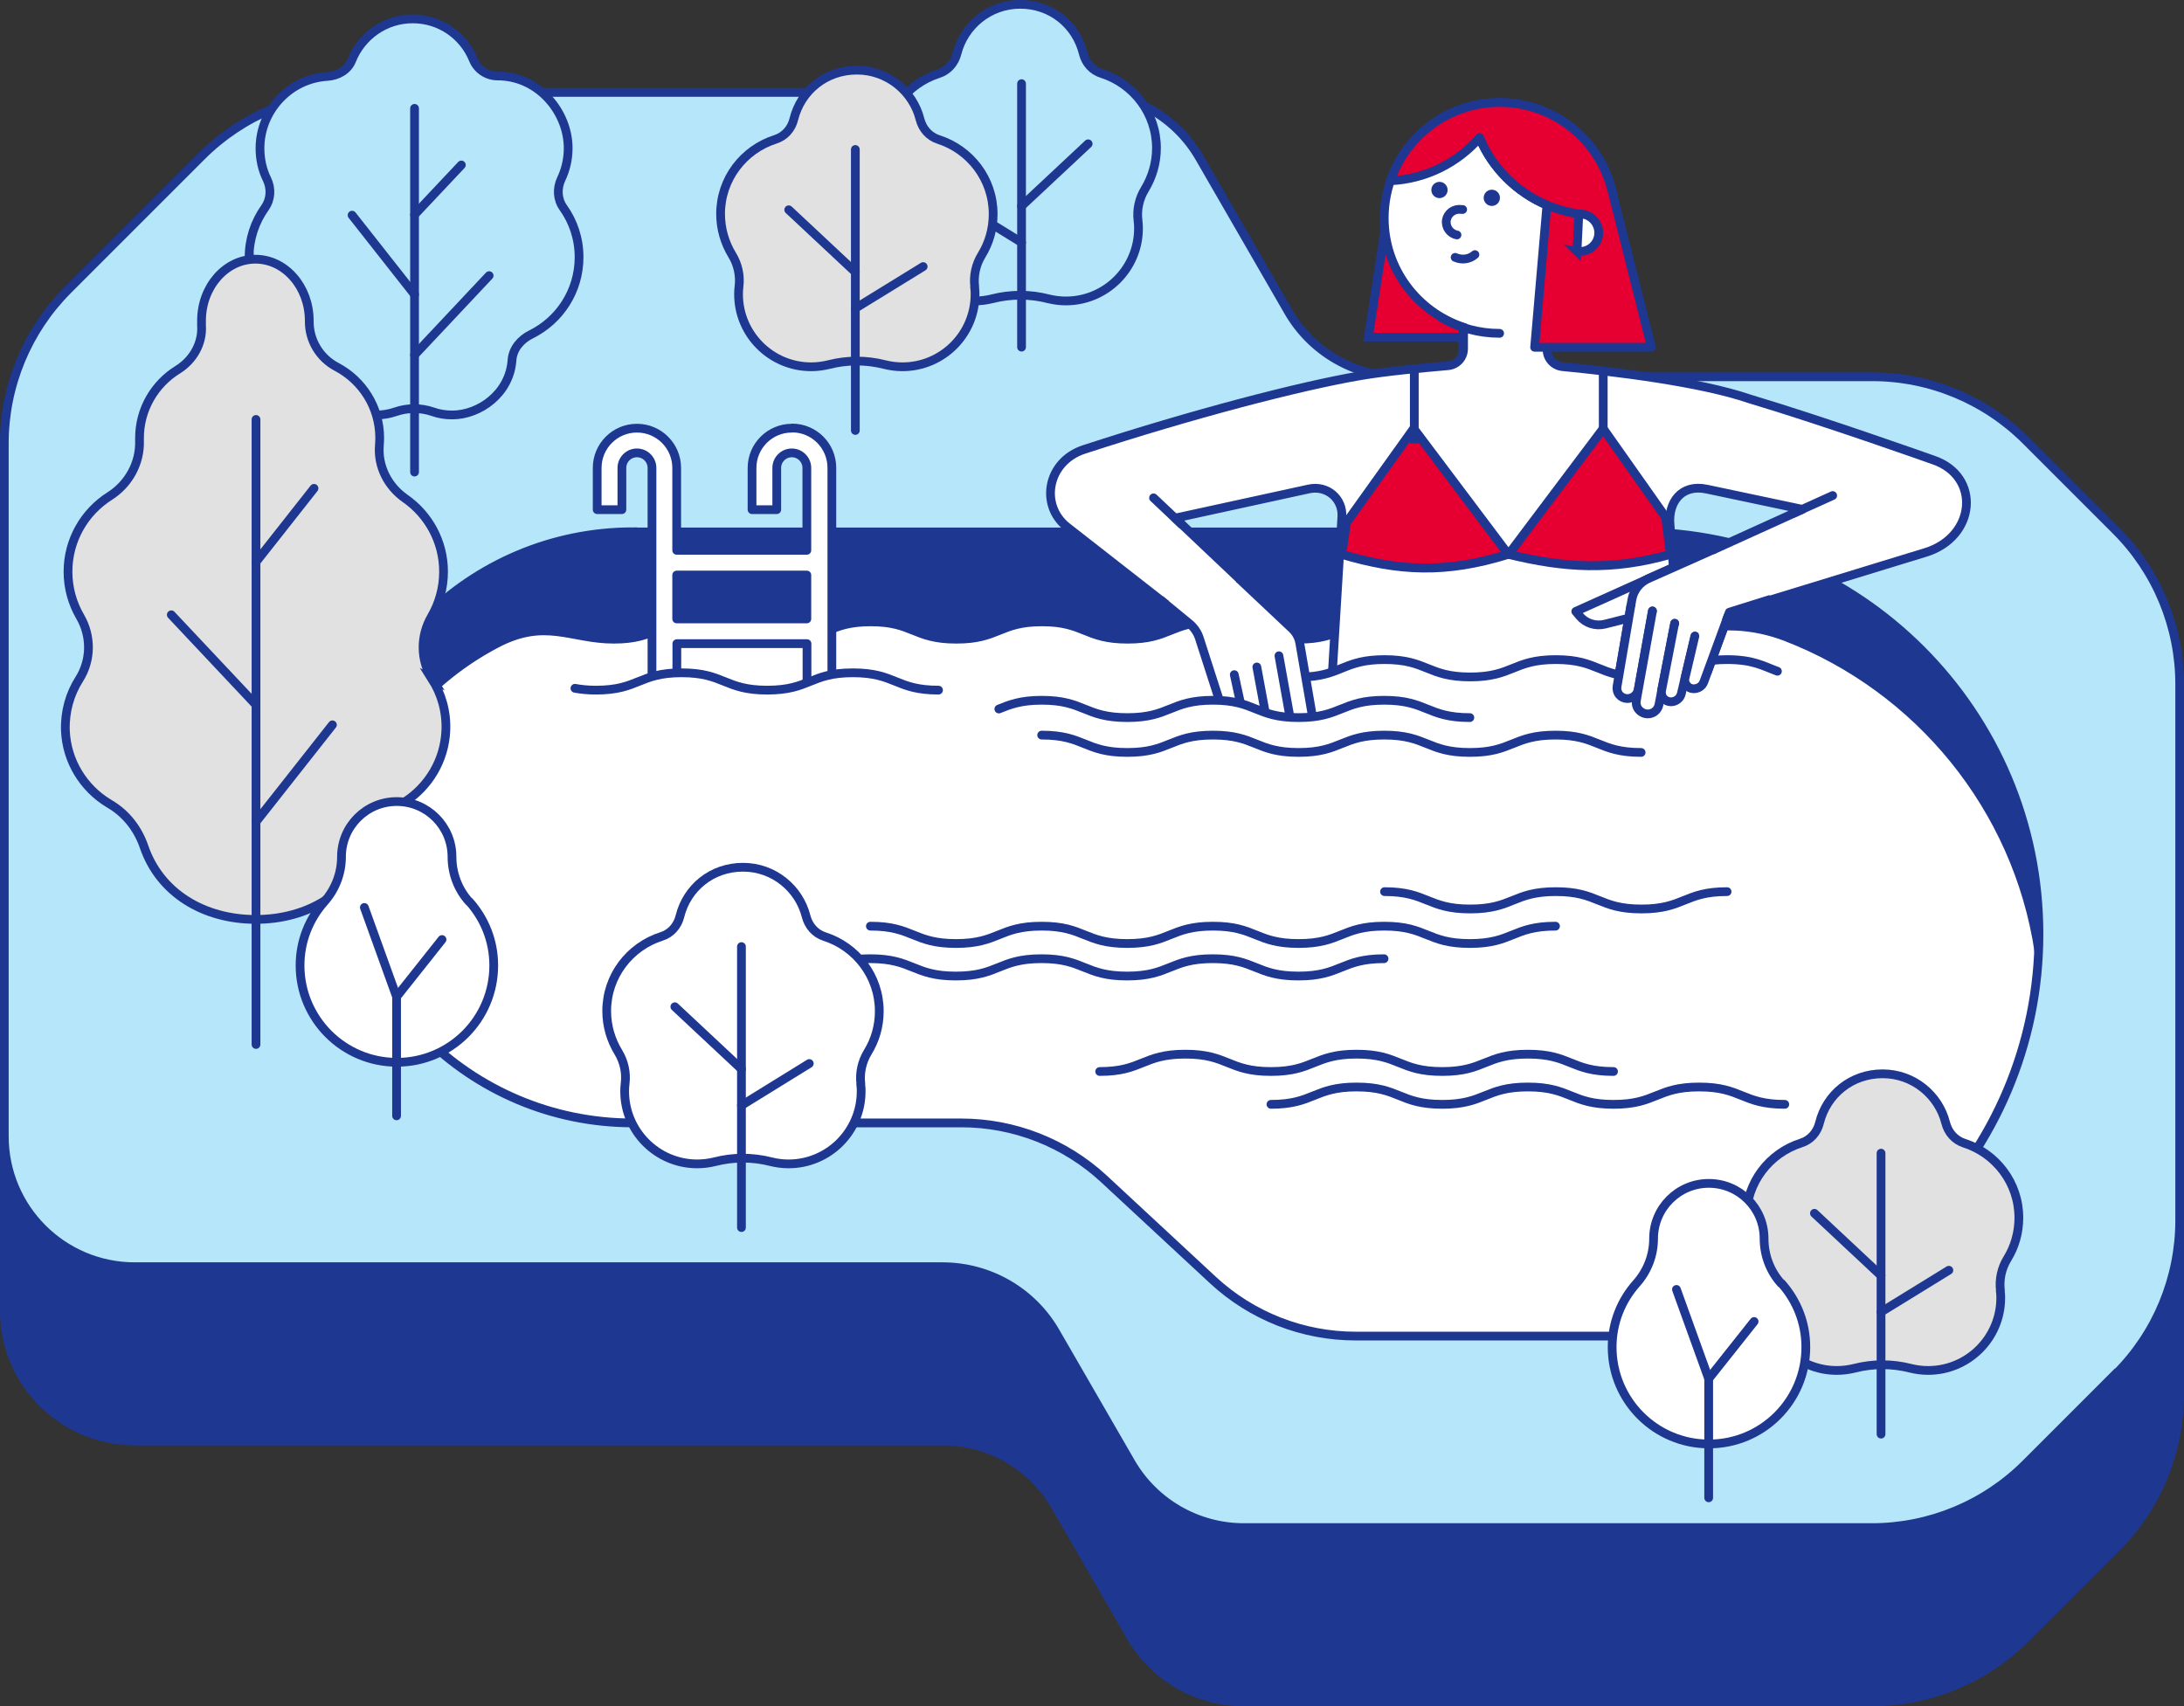 <?xml version="1.0" encoding="UTF-8"?>
<svg id="WASSER" xmlns="http://www.w3.org/2000/svg" xmlns:xlink="http://www.w3.org/1999/xlink" viewBox="0 0 142.3 111.18">
  <rect x="0" y="0" width="142.3" height="111.18" fill="#333333" stroke="none"/>
  <defs>
    <style>
      .cls-1, .cls-2, .cls-3, .cls-4, .cls-5, .cls-6, .cls-7 {
        fill: none;
      }

      .cls-8, .cls-9, .cls-10, .cls-11, .cls-12, .cls-13, .cls-14, .cls-15, .cls-16, .cls-17, .cls-18, .cls-2, .cls-19, .cls-3, .cls-20, .cls-21, .cls-22, .cls-4, .cls-5, .cls-23, .cls-24, .cls-6, .cls-7, .cls-25 {
        stroke: #1e3791;
      }

      .cls-8, .cls-9, .cls-10, .cls-11, .cls-12, .cls-13, .cls-15, .cls-16, .cls-17, .cls-18, .cls-2, .cls-19, .cls-3, .cls-20, .cls-21, .cls-22, .cls-4, .cls-5, .cls-23, .cls-24, .cls-6, .cls-25 {
        stroke-width: .57px;
      }

      .cls-8, .cls-10, .cls-11, .cls-20, .cls-21, .cls-22, .cls-4, .cls-6, .cls-7 {
        stroke-miterlimit: 10;
      }

      .cls-8, .cls-12, .cls-17, .cls-26, .cls-19, .cls-24, .cls-25 {
        fill: #fff;
      }

      .cls-9, .cls-11, .cls-27 {
        fill: #1e3791;
      }

      .cls-9, .cls-12, .cls-13, .cls-14, .cls-15, .cls-16, .cls-17, .cls-18, .cls-2, .cls-3, .cls-24 {
        stroke-linejoin: round;
      }

      .cls-9, .cls-12, .cls-13, .cls-2, .cls-19, .cls-20, .cls-21, .cls-22, .cls-6, .cls-7, .cls-25 {
        stroke-linecap: round;
      }

      .cls-10, .cls-15, .cls-22 {
        fill: #b6e6fa;
      }

      .cls-28 {
        clip-path: url(#clippath);
      }

      .cls-13, .cls-14, .cls-16, .cls-29, .cls-23 {
        fill: #e60032;
      }

      .cls-14 {
        stroke-width: .58px;
      }

      .cls-18, .cls-20 {
        fill: #e1e1e1;
      }

      .cls-30 {
        clip-path: url(#clippath-4);
      }

      .cls-31 {
        clip-path: url(#clippath-3);
      }

      .cls-32 {
        clip-path: url(#clippath-2);
      }

      .cls-21 {
        fill: #dce14b;
      }

      .cls-24 {
        stroke-linecap: square;
      }

      .cls-7 {
        stroke-width: .29px;
      }

      .cls-25 {
        fill-rule: evenodd;
      }
    </style>
    <clipPath id="clippath">
      <path class="cls-8" d="m41.24,34.65c-10.63,0-19.26,8.62-19.26,19.26h0c0,10.63,8.62,19.26,19.26,19.26h21.39c3.44,0,6.76,1.3,9.29,3.64l7.12,6.61c2.53,2.34,5.84,3.64,9.29,3.64h18.32c14.47,0,26.2-11.73,26.2-26.2h0c0-14.47-11.73-26.2-26.2-26.2H41.24Z"/>
    </clipPath>
    <clipPath id="clippath-2">
      <path class="cls-1" d="m96.1,16.59c-.37.32-.87.37-1.29.18"/>
    </clipPath>
    <clipPath id="clippath-3">
      <path class="cls-2" d="m96.1,16.59c-.37.32-.87.37-1.29.18"/>
    </clipPath>
    <clipPath id="clippath-4">
      <path class="cls-1" d="m96.1,16.59c-.37.32-.87.37-1.29.18"/>
    </clipPath>
    <symbol id="Neues_Symbol_2" data-name="Neues Symbol 2" viewBox="0 0 142.3 111.18">
      <g>
        <path class="cls-11" d="m137.87,100.87c2.66-2.66,4.15-6.26,4.15-10.02v-34.92c0-3.76-1.49-7.36-4.15-10.02l-5.87-5.87c-2.66-2.66-6.26-4.15-10.02-4.15h-29.18c-3.75,0-7.34-1.48-9.99-4.12l-10.34-10.28c-2.66-2.64-6.25-4.12-9.99-4.12H23.16c-3.76,0-7.36,1.49-10.02,4.15l-8.71,8.71c-2.66,2.66-4.15,6.26-4.15,10.02v45.15c0,4.7,3.81,8.5,8.5,8.5h52.63c3.04,0,5.85,1.62,7.36,4.25l4.91,8.5c1.52,2.63,4.33,4.25,7.36,4.25h40.92c3.76,0,7.36-1.49,10.02-4.15l5.87-5.87Z"/>
        <path class="cls-10" d="m137.87,89.53c2.66-2.66,4.15-6.26,4.15-10.02v-34.92c0-3.76-1.49-7.36-4.15-10.02l-5.87-5.87c-2.66-2.66-6.26-4.15-10.02-4.15h-30.68c-3.04,0-5.85-1.62-7.36-4.25l-5.79-10.03c-1.52-2.63-4.33-4.25-7.36-4.25H23.16c-3.76,0-7.36,1.49-10.02,4.15l-8.71,8.71C1.78,21.53.28,25.13.28,28.89v45.15c0,4.7,3.81,8.5,8.5,8.5h52.63c3.04,0,5.85,1.62,7.36,4.25l4.91,8.5c1.52,2.63,4.33,4.25,7.36,4.25h40.92c3.76,0,7.36-1.49,10.02-4.15l5.87-5.87Z"/>
        <g>
          <path class="cls-15" d="m58.79,14.41c.09-.73-.07-1.46-.45-2.08-.48-.78-.75-1.69-.75-2.67,0-2.28,1.5-4.2,3.56-4.86.62-.2,1.05-.7,1.21-1.33.45-1.78,2.08-3.19,4.11-3.19s3.65,1.34,4.11,3.2c.15.62.59,1.12,1.2,1.31,2.07.66,3.57,2.58,3.57,4.86,0,.98-.28,1.89-.75,2.67-.38.62-.54,1.34-.45,2.06.02.15.03.32.03.5,0,2.61-2.12,4.73-4.73,4.73-.39,0-.77-.05-1.14-.14-1.2-.31-2.46-.31-3.67,0-.36.09-.75.14-1.14.14-2.61,0-4.73-2.12-4.73-4.73,0-.1,0-.26.03-.48Z"/>
          <line class="cls-6" x1="66.56" y1="22.62" x2="66.56" y2="5.45"/>
          <line class="cls-6" x1="66.56" y1="13.43" x2="70.9" y2="9.37"/>
          <line class="cls-6" x1="66.56" y1="15.8" x2="62.15" y2="13.08"/>
        </g>
        <g>
          <path class="cls-22" d="m16.23,16.77c0-1.2.38-2.31,1.03-3.23.39-.55.43-1.26.13-1.87s-.45-1.29-.45-2.01c0-2.45,1.93-4.53,4.38-4.68.69-.04,1.35-.41,1.6-1.05.63-1.58,2.17-2.7,3.97-2.7s3.32,1.1,3.95,2.66c.26.64.89,1.06,1.58,1.06,2.71,0,4.6,2.39,4.6,4.7,0,.72-.16,1.4-.45,2.01-.29.61-.26,1.32.13,1.87.65.91,1.03,2.02,1.03,3.23,0,2.21-1.28,4.12-3.13,5.03-.67.33-1.19.94-1.24,1.68-.15,2.17-2.12,3.57-3.9,3.57-.44,0-.87-.07-1.26-.21-.79-.27-1.64-.27-2.43,0-.4.14-.82.21-1.26.21-1.85,0-3.76-1.47-3.9-3.6-.05-.72-.55-1.32-1.2-1.63-1.88-.91-3.17-2.83-3.17-5.05Z"/>
          <line class="cls-21" x1="27.01" y1="30.76" x2="27.01" y2="7.06"/>
          <line class="cls-21" x1="27.01" y1="19.19" x2="22.94" y2="14.02"/>
          <line class="cls-21" x1="27.01" y1="23.13" x2="31.87" y2="17.96"/>
          <line class="cls-21" x1="27.01" y1="13.99" x2="30.06" y2="10.75"/>
        </g>
        <g>
          <path class="cls-26" d="m41.24,34.65c-10.63,0-19.26,8.62-19.26,19.26h0c0,10.63,8.62,19.26,19.26,19.26h21.39c3.44,0,6.76,1.3,9.29,3.64l7.12,6.61c2.53,2.34,5.84,3.64,9.29,3.64h18.32c14.47,0,26.2-11.73,26.2-26.2h0c0-14.47-11.73-26.2-26.2-26.2H41.24Z"/>
          <g class="cls-28">
            <path class="cls-11" d="m132.85,62c-1.42-9.41-7.86-17.18-16.5-20.51-2.11-.81-4.44-.93-6.6-.28-.77.24-1.6.44-2.8.44-2.79,0-2.79-1.13-5.58-1.13s-2.79,1.13-5.58,1.13-2.79-1.13-5.58-1.13-2.79,1.13-5.58,1.13-2.79-1.13-5.58-1.13-2.79,1.13-5.58,1.13-2.79-1.13-5.58-1.13-2.79,1.13-5.58,1.13-2.79-1.13-5.58-1.13-2.79,1.13-5.58,1.13-2.79-1.13-5.58-1.13-2.79,1.13-5.58,1.13-4.44-1.39-7.63.28c-5.03,2.63-8.76,7.42-9.94,13.14l-12.51-10.34,25.84-18.76,74.01,5.52,29.04,4,.66,17.56-2.72,9.99-3.86-1.05Z"/>
          </g>
          <path class="cls-4" d="m41.24,34.65c-10.63,0-19.26,8.62-19.26,19.26h0c0,10.63,8.62,19.26,19.26,19.26h21.39c3.44,0,6.76,1.3,9.29,3.64l7.12,6.61c2.53,2.34,5.84,3.64,9.29,3.64h18.32c14.47,0,26.2-11.73,26.2-26.2h0c0-14.47-11.73-26.2-26.2-26.2H41.24Z"/>
        </g>
        <path class="cls-6" d="m90.21,58.1c2.79,0,2.79,1.13,5.58,1.13s2.79-1.13,5.58-1.13,2.79,1.13,5.58,1.13,2.79-1.13,5.58-1.13"/>
        <path class="cls-6" d="m56.71,60.35c2.79,0,2.79,1.13,5.58,1.13s2.79-1.13,5.58-1.13,2.79,1.13,5.58,1.13,2.79-1.13,5.58-1.13,2.79,1.13,5.58,1.13,2.79-1.13,5.58-1.13,2.79,1.13,5.58,1.13,2.79-1.13,5.58-1.13"/>
        <path class="cls-6" d="m71.65,69.82c2.79,0,2.79-1.13,5.58-1.13s2.79,1.13,5.58,1.13,2.79-1.13,5.58-1.13,2.79,1.13,5.58,1.13,2.79-1.13,5.58-1.13,2.79,1.13,5.58,1.13"/>
        <path class="cls-6" d="m82.81,71.96c2.79,0,2.79-1.13,5.58-1.13s2.79,1.13,5.58,1.13,2.79-1.13,5.58-1.13,2.79,1.13,5.58,1.13,2.79-1.13,5.58-1.13,2.79,1.13,5.58,1.13"/>
        <path class="cls-6" d="m45.54,62.47c2.79,0,2.79,1.13,5.58,1.13s2.79-1.13,5.58-1.13,2.79,1.13,5.58,1.13,2.79-1.13,5.58-1.13,2.79,1.13,5.58,1.13,2.79-1.13,5.58-1.13,2.79,1.13,5.58,1.13,2.79-1.13,5.58-1.13"/>
        <g>
          <path class="cls-20" d="m28.17,44.26c-.79-1.24-.8-2.81-.06-4.08.5-.86.79-1.86.79-2.93,0-1.97-.99-3.72-2.5-4.77-1.13-.79-1.8-2.1-1.68-3.48.01-.15.02-.3.02-.46,0-2-1.13-3.75-2.8-4.63-1.11-.58-1.8-1.73-1.79-2.98,0,0,0-.02,0-.03,0-2.21-1.57-4.01-3.51-4.01s-3.51,1.8-3.51,4.01c0,.1,0,.2,0,.3.08,1.18-.55,2.27-1.55,2.89-1.49.92-2.49,2.57-2.49,4.45,0,.06,0,.12,0,.17.05,1.46-.71,2.84-1.95,3.62-1.64,1.04-2.71,2.87-2.71,4.92,0,1.07.29,2.07.79,2.93.74,1.27.73,2.84-.06,4.08-.61.96-.94,2.11-.9,3.34.08,2,1.19,3.76,2.81,4.74.03.02.05.03.08.05,1.06.62,1.83,1.61,2.23,2.77,1.03,3.03,3.9,4.75,7.28,4.75s6.25-1.71,7.28-4.75c.4-1.17,1.19-2.16,2.25-2.79.06-.03.12-.07.17-.11,1.56-1,2.61-2.71,2.69-4.67.05-1.23-.29-2.38-.9-3.34Z"/>
          <line class="cls-21" x1="16.68" y1="68.06" x2="16.68" y2="27.33"/>
          <line class="cls-21" x1="16.68" y1="53.55" x2="21.66" y2="47.23"/>
          <line class="cls-21" x1="16.68" y1="36.62" x2="20.46" y2="31.82"/>
          <line class="cls-21" x1="16.68" y1="45.93" x2="11.16" y2="40.06"/>
        </g>
        <g>
          <path class="cls-18" d="m63.51,18.7c-.09-.73.07-1.46.45-2.08.48-.78.75-1.69.75-2.67,0-2.28-1.5-4.2-3.56-4.86-.62-.2-1.05-.7-1.21-1.33-.45-1.78-2.08-3.19-4.11-3.19s-3.65,1.34-4.11,3.2c-.15.62-.59,1.12-1.2,1.31-2.07.66-3.57,2.58-3.57,4.86,0,.98.28,1.89.75,2.67.38.62.54,1.34.45,2.06-.02.15-.03.32-.03.5,0,2.61,2.12,4.73,4.73,4.73.39,0,.77-.05,1.14-.14,1.2-.31,2.46-.31,3.67,0,.36.09.75.14,1.14.14,2.61,0,4.73-2.12,4.73-4.73,0-.1,0-.26-.03-.48Z"/>
          <line class="cls-6" x1="55.73" y1="28.05" x2="55.73" y2="9.74"/>
          <line class="cls-6" x1="55.73" y1="17.73" x2="51.39" y2="13.67"/>
          <line class="cls-6" x1="55.73" y1="20.09" x2="60.15" y2="17.37"/>
        </g>
        <g>
          <g>
            <rect class="cls-16" x="94.23" y="20.08" width="9.2" height="1.9"/>
            <polygon class="cls-23" points="90.59 12.67 89.16 21.97 97.82 21.97 99.99 22.59 99.99 12.43 90.59 12.67"/>
            <g>
              <path class="cls-26" d="m105.25,14.21c0-4.16-3.37-7.53-7.53-7.53s-7.53,3.37-7.53,7.53c0,3.31,2.15,6.09,5.12,7.1v2.97h5.49v-3.22c2.62-1.18,4.45-3.79,4.45-6.84Z"/>
              <path class="cls-5" d="m105.25,14.21c0-4.16-3.37-7.53-7.53-7.53s-7.53,3.37-7.53,7.53c0,3.31,2.15,6.09,5.12,7.1v2.97h5.49v-3.22c2.62-1.18,4.45-3.79,4.45-6.84Z"/>
            </g>
            <circle class="cls-27" cx="97.2" cy="12.89" r=".53"/>
            <circle class="cls-27" cx="93.79" cy="12.38" r=".53"/>
            <path class="cls-6" d="m94.93,15.31c-.45-.08-.76-.51-.69-.97h0c.08-.45.51-.76.97-.69h.09"/>
            <g>
              <g class="cls-32">
                <polygon class="cls-29" points="92.79 18.18 91.92 15.46 90.44 15.47 91.3 18.5 92.79 18.18"/>
              </g>
              <g>
                <g class="cls-31">
                  <polygon class="cls-9" points="92.79 18.18 91.92 15.46 90.44 15.47 91.3 18.5 92.79 18.18"/>
                </g>
                <path class="cls-2" d="m96.1,16.59c-.37.32-.87.37-1.29.18"/>
              </g>
              <g class="cls-30">
                <polygon class="cls-7" points="92.79 18.18 91.92 15.46 90.44 15.47 91.3 18.5 92.79 18.18"/>
              </g>
            </g>
          </g>
          <path class="cls-17" d="m95.36,21.57v1.15c0,.58-.44,1.06-1.02,1.11-1.73.15-4.06.37-5.7.65-4.02.69-10.97,2.51-18.02,4.81-2.4.79-2.89,3.65-1.08,5.06l11.39,8.9,2.46-3.03-6.82-6.46,8.71-1.9c1.19-.26,2.23.64,2.15,1.82l-.71,11.63,22.9-.74-.81-10.39c-.13-1.43.73-2.66,2.39-2.31l6.24,1.32-8,3.63,1.22,3.71,14.79-4.53c3.31-1.01,3.63-4.98.51-6.03,0,0-7.02-2.5-11.97-3.98-3.24-1.11-8.85-1.78-12.19-2.1-.57-.06-1-.54-1-1.11v-1.2"/>
          <path class="cls-14" d="m92.11,27.93l-4.38,6.12-.31,2.07c3.7,1.1,6.74,1.28,10.85,0l-6.16-8.19Z"/>
          <path class="cls-14" d="m104.46,27.93l-6.16,8.19c3.63.89,6.71,1.09,10.54,0l-.31-2.41-4.07-5.77Z"/>
          <line class="cls-3" x1="104.46" y1="27.93" x2="104.46" y2="24.13"/>
          <line class="cls-3" x1="92.15" y1="28.89" x2="92.15" y2="23.84"/>
          <line class="cls-19" x1="119.41" y1="32.29" x2="116.8" y2="33.47"/>
          <line class="cls-19" x1="75.16" y1="32.44" x2="76.99" y2="34.17"/>
          <path class="cls-25" d="m93.97,20.73c1.1.63,2.38.99,3.74.99"/>
          <g>
            <path class="cls-24" d="m80.93,37.9l3.25,3.06c.27.25.45.59.51.95l.9,5.22-5.64.06-1.8-5.59c-.12-.38-.35-.72-.66-.97l-1.68-1.38"/>
            <line class="cls-2" x1="83.33" y1="42.73" x2="84.09" y2="46.96"/>
            <line class="cls-2" x1="81.89" y1="43.46" x2="82.54" y2="46.97"/>
            <line class="cls-2" x1="80.42" y1="43.96" x2="81.1" y2="47.09"/>
          </g>
        </g>
        <g>
          <path class="cls-26" d="m86.01,44c1.52-.29,1.96-1.02,4.19-1.02,2.79,0,2.79,1.13,5.58,1.13s2.79-1.13,5.58-1.13,2.79,1.13,5.58,1.13,2.79-1.13,5.58-1.13c1.72,0,2.38.43,3.28.76v4.14h-29.45s-.73-3.81-.35-3.89Z"/>
          <path class="cls-6" d="m85.21,44.1c2.22-.15,2.42-1.12,5-1.12,2.79,0,2.79,1.13,5.58,1.13s2.79-1.13,5.58-1.13,2.79,1.13,5.58,1.13,2.79-1.13,5.58-1.13c1.72,0,2.38.43,3.28.76"/>
        </g>
        <line class="cls-2" x1="108.77" y1="40.43" x2="108.2" y2="43.1"/>
        <line class="cls-2" x1="109.98" y1="41.19" x2="109.48" y2="43.21"/>
        <g>
          <path class="cls-26" d="m65.08,46.2c.7-.28,1.4-.57,2.79-.57,2.79,0,2.79,1.13,5.58,1.13s2.79-1.13,5.58-1.13,2.79,1.13,5.58,1.13,2.79-1.13,5.58-1.13,2.79,1.13,5.58,1.13v2.01h-30.31l-.39-2.58Z"/>
          <path class="cls-6" d="m65.08,46.2c.7-.28,1.4-.57,2.79-.57,2.79,0,2.79,1.13,5.58,1.13s2.79-1.13,5.58-1.13,2.79,1.13,5.58,1.13,2.79-1.13,5.58-1.13,2.79,1.13,5.58,1.13"/>
        </g>
        <g>
          <path class="cls-17" d="m106.82,40.1l-2.25.57c-.61.15-1.25-.05-1.65-.53l-.25-.3,7.4-3.33"/>
          <path class="cls-24" d="m111.45,35.9l-4.07,1.81c-.55.25-.94.75-1.05,1.35l-.8,4.65,5.72.06,1.43-3.88,2.43-.76"/>
          <path class="cls-12" d="m106.26,39.47l-.9,5.26c-.03.2.02.4.15.55s.32.24.52.24c.35,0,.65-.25.71-.6l.92-5.11"/>
          <path class="cls-12" d="m109.12,40.61l-1.03,5.31c-.07.35-.37.6-.73.6-.22,0-.43-.1-.58-.27s-.2-.4-.16-.62l1.05-5.82"/>
          <path class="cls-12" d="m110.44,41.45l-.89,3.74c-.07.32-.36.54-.68.54-.18,0-.36-.08-.48-.22s-.16-.33-.13-.51l.85-4.38"/>
          <path class="cls-12" d="m112.59,40.14l-1.57,4.28c-.1.29-.38.47-.69.46-.17,0-.33-.09-.44-.23s-.14-.32-.1-.48l.64-2.72"/>
        </g>
        <path class="cls-6" d="m67.87,47.9c2.79,0,2.79,1.13,5.58,1.13s2.79-1.13,5.58-1.13,2.79,1.13,5.58,1.13,2.79-1.13,5.58-1.13,2.79,1.13,5.58,1.13,2.79-1.13,5.58-1.13,2.79,1.13,5.58,1.13"/>
        <g>
          <path class="cls-17" d="m56.09,70.64c-.09-.73.07-1.46.45-2.08.48-.78.75-1.69.75-2.67,0-2.28-1.5-4.2-3.56-4.86-.62-.2-1.05-.7-1.21-1.33-.45-1.78-2.08-3.19-4.11-3.19s-3.65,1.34-4.11,3.2c-.15.62-.59,1.12-1.2,1.31-2.07.66-3.57,2.58-3.57,4.86,0,.98.28,1.89.75,2.67.38.62.54,1.34.45,2.06-.02.15-.03.32-.03.5,0,2.61,2.12,4.73,4.73,4.73.39,0,.77-.05,1.14-.14,1.2-.31,2.46-.31,3.67,0,.36.09.75.14,1.14.14,2.61,0,4.73-2.12,4.73-4.73,0-.1,0-.26-.03-.48Z"/>
          <line class="cls-6" x1="48.31" y1="79.99" x2="48.31" y2="61.68"/>
          <line class="cls-6" x1="48.31" y1="69.66" x2="43.97" y2="65.6"/>
          <line class="cls-6" x1="48.31" y1="72.03" x2="52.73" y2="69.3"/>
        </g>
        <g>
          <path class="cls-18" d="m130.34,84.1c-.09-.73.07-1.46.45-2.08.48-.78.75-1.69.75-2.67,0-2.28-1.5-4.2-3.56-4.86-.62-.2-1.05-.7-1.21-1.33-.45-1.78-2.08-3.19-4.11-3.19s-3.65,1.34-4.11,3.2c-.15.62-.59,1.12-1.2,1.31-2.07.66-3.57,2.58-3.57,4.86,0,.98.28,1.89.75,2.67.38.62.54,1.34.45,2.06-.02.15-.03.32-.03.5,0,2.61,2.12,4.73,4.73,4.73.39,0,.77-.05,1.14-.14,1.2-.31,2.46-.31,3.67,0,.36.09.75.14,1.14.14,2.61,0,4.73-2.12,4.73-4.73,0-.1,0-.26-.03-.48Z"/>
          <line class="cls-6" x1="122.56" y1="93.45" x2="122.56" y2="75.14"/>
          <line class="cls-6" x1="122.56" y1="83.12" x2="118.22" y2="79.06"/>
          <line class="cls-6" x1="122.56" y1="85.49" x2="126.98" y2="82.77"/>
        </g>
        <path class="cls-16" d="m105,12.3h-.01c-.84-3.23-3.77-5.62-7.27-5.62-3.31,0-6.11,2.13-7.12,5.1,2.31-.11,4.37-1.17,5.8-2.8.83,1.98,2.42,3.55,4.39,4.39l-.8,9.26h7.61l-2.6-10.31Z"/>
        <path class="cls-19" d="m102.74,16.37c.67.11,1.3-.34,1.41-1s-.34-1.3-1-1.41c-.1-.02-.19-.02-.28-.01l-.12,2.43Z"/>
        <path class="cls-13" d="m96.4,8.97c1.12,2.66,3.6,4.59,6.56,4.98"/>
        <g>
          <path class="cls-17" d="m116.05,83.63c-.72-.8-1.11-1.84-1.11-2.92,0,0,0,0,0,0,0-1.99-1.61-3.6-3.6-3.6s-3.6,1.61-3.6,3.6c0,1.08-.4,2.11-1.11,2.91-.99,1.11-1.59,2.56-1.59,4.16,0,3.48,2.82,6.31,6.31,6.31s6.31-2.82,6.31-6.31c0-1.6-.6-3.05-1.59-4.16Z"/>
          <polyline class="cls-6" points="111.33 97.6 111.33 89.84 109.23 84.02"/>
          <line class="cls-6" x1="111.33" y1="89.84" x2="114.29" y2="86.11"/>
        </g>
        <g>
          <path class="cls-17" d="m30.56,58.75c-.72-.8-1.11-1.84-1.11-2.92,0,0,0,0,0,0,0-1.99-1.61-3.6-3.6-3.6s-3.6,1.61-3.6,3.6c0,1.08-.4,2.11-1.11,2.92-.99,1.11-1.59,2.56-1.59,4.16,0,3.48,2.82,6.31,6.31,6.31s6.31-2.82,6.31-6.31c0-1.6-.6-3.05-1.59-4.16Z"/>
          <polyline class="cls-6" points="25.84 72.71 25.84 64.95 23.74 59.13"/>
          <line class="cls-6" x1="25.84" y1="64.95" x2="28.8" y2="61.22"/>
        </g>
        <path class="cls-17" d="m51.59,27.9c-1.43,0-2.59,1.16-2.59,2.59v2.72h1.61v-2.72c0-.54.44-.98.98-.98s.98.44.98.98v5.37h-8.48v-5.37c0-1.43-1.16-2.59-2.59-2.59s-2.59,1.16-2.59,2.59v2.72h1.61v-2.72c0-.54.44-.98.98-.98s.98.44.98.98v14.36c0,.45.36-.61.81-.61s.81.21.81-.24v-2.06h8.48v2.7c0,.45.36.24.81.24s.81-.36.81-.81v-13.59c0-1.43-1.16-2.59-2.59-2.59Zm.98,12.43h-8.48v-2.86h8.48v2.86Z"/>
        <path class="cls-26" d="m37.46,44.85c.38.07.82.12,1.37.12,2.79,0,2.79-1.13,5.58-1.13s2.79,1.13,5.58,1.13,2.79-1.13,5.58-1.13,2.79,1.13,5.58,1.13v2.08l-23.84-.57.15-1.62Z"/>
        <path class="cls-6" d="m37.46,44.85c.38.07.82.12,1.37.12,2.79,0,2.79-1.13,5.58-1.13s2.79,1.13,5.58,1.13,2.79-1.13,5.58-1.13,2.79,1.13,5.58,1.13"/>
      </g>
    </symbol>
  </defs>
  <use width="142.3" height="111.18" xlink:href="#Neues_Symbol_2"/>
</svg>